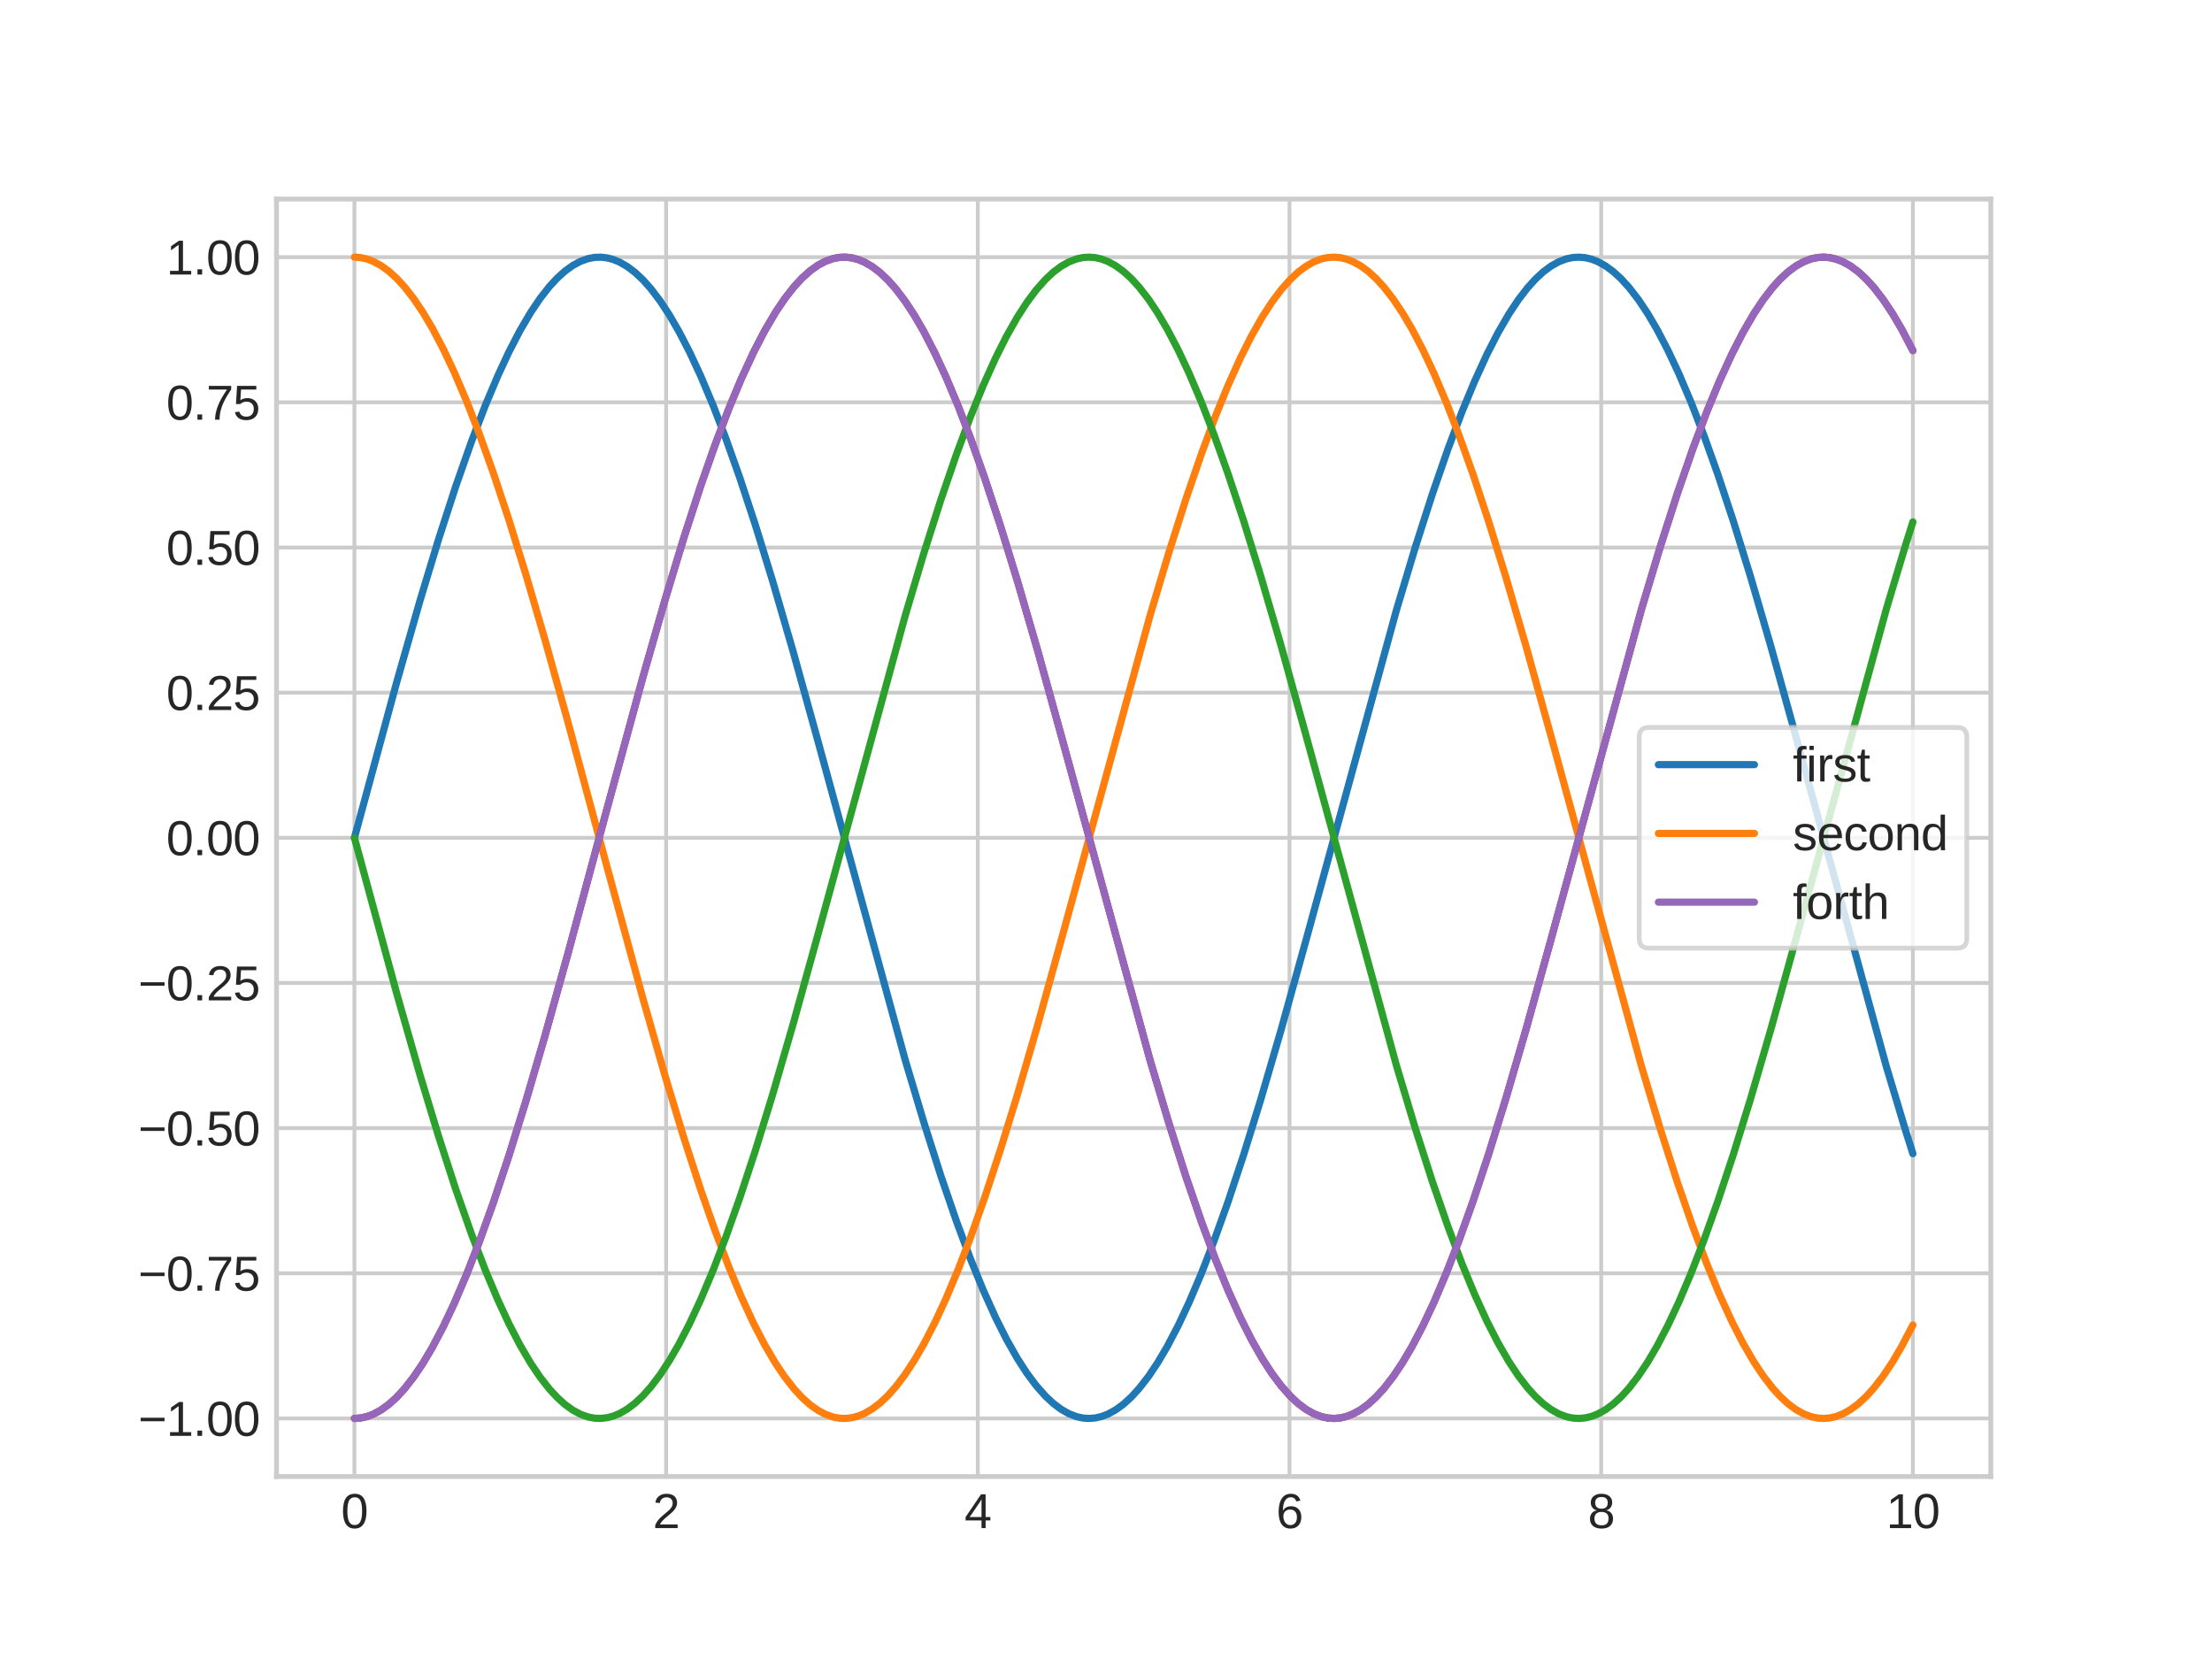 <?xml version="1.0" encoding="utf-8" standalone="no"?>
<!DOCTYPE svg PUBLIC "-//W3C//DTD SVG 1.1//EN"
  "http://www.w3.org/Graphics/SVG/1.1/DTD/svg11.dtd">
<svg xmlns:xlink="http://www.w3.org/1999/xlink" width="460.8pt" height="345.6pt" viewBox="0 0 460.8 345.6" xmlns="http://www.w3.org/2000/svg" version="1.1">
 <defs>
  <style type="text/css">*{stroke-linejoin: round; stroke-linecap: butt}</style>
 </defs>
 <g id="figure_1">
  <g id="patch_1">
   <path d="M 0 345.6 
L 460.8 345.6 
L 460.8 0 
L 0 0 
z
" style="fill: #ffffff"/>
  </g>
  <g id="axes_1">
   <g id="patch_2">
    <path d="M 57.6 307.584 
L 414.72 307.584 
L 414.72 41.472 
L 57.6 41.472 
z
" style="fill: #ffffff"/>
   </g>
   <g id="matplotlib.axis_1">
    <g id="xtick_1">
     <g id="line2d_1">
      <path d="M 73.833 307.584 
L 73.833 41.472 
" clip-path="url(#p8eb5b49bcf)" style="fill: none; stroke: #cccccc; stroke-width: 0.8; stroke-linecap: round"/>
     </g>
     <g id="line2d_2"/>
     <g id="text_1">
      <!-- 0 -->
      <g style="fill: #262626" transform="translate(71.052 318.331) scale(0.1 -0.1)">
       <defs>
        <path id="LiberationSans-30" d="M 3309 2203 
Q 3309 1100 2920 518 
Q 2531 -63 1772 -63 
Q 1013 -63 631 515 
Q 250 1094 250 2203 
Q 250 3338 620 3903 
Q 991 4469 1791 4469 
Q 2569 4469 2939 3897 
Q 3309 3325 3309 2203 
z
M 2738 2203 
Q 2738 3156 2517 3584 
Q 2297 4013 1791 4013 
Q 1272 4013 1045 3591 
Q 819 3169 819 2203 
Q 819 1266 1048 831 
Q 1278 397 1778 397 
Q 2275 397 2506 840 
Q 2738 1284 2738 2203 
z
" transform="scale(0.016)"/>
       </defs>
       <use xlink:href="#LiberationSans-30"/>
      </g>
     </g>
    </g>
    <g id="xtick_2">
     <g id="line2d_3">
      <path d="M 138.764 307.584 
L 138.764 41.472 
" clip-path="url(#p8eb5b49bcf)" style="fill: none; stroke: #cccccc; stroke-width: 0.8; stroke-linecap: round"/>
     </g>
     <g id="line2d_4"/>
     <g id="text_2">
      <!-- 2 -->
      <g style="fill: #262626" transform="translate(135.983 318.331) scale(0.1 -0.1)">
       <defs>
        <path id="LiberationSans-32" d="M 322 0 
L 322 397 
Q 481 763 711 1042 
Q 941 1322 1194 1548 
Q 1447 1775 1695 1969 
Q 1944 2163 2144 2356 
Q 2344 2550 2467 2762 
Q 2591 2975 2591 3244 
Q 2591 3606 2378 3806 
Q 2166 4006 1788 4006 
Q 1428 4006 1195 3811 
Q 963 3616 922 3263 
L 347 3316 
Q 409 3844 795 4156 
Q 1181 4469 1788 4469 
Q 2453 4469 2811 4155 
Q 3169 3841 3169 3263 
Q 3169 3006 3051 2753 
Q 2934 2500 2703 2247 
Q 2472 1994 1819 1463 
Q 1459 1169 1246 933 
Q 1034 697 941 478 
L 3238 478 
L 3238 0 
L 322 0 
z
" transform="scale(0.016)"/>
       </defs>
       <use xlink:href="#LiberationSans-32"/>
      </g>
     </g>
    </g>
    <g id="xtick_3">
     <g id="line2d_5">
      <path d="M 203.695 307.584 
L 203.695 41.472 
" clip-path="url(#p8eb5b49bcf)" style="fill: none; stroke: #cccccc; stroke-width: 0.8; stroke-linecap: round"/>
     </g>
     <g id="line2d_6"/>
     <g id="text_3">
      <!-- 4 -->
      <g style="fill: #262626" transform="translate(200.914 318.331) scale(0.1 -0.1)">
       <defs>
        <path id="LiberationSans-34" d="M 2753 997 
L 2753 0 
L 2222 0 
L 2222 997 
L 147 997 
L 147 1434 
L 2163 4403 
L 2753 4403 
L 2753 1441 
L 3372 1441 
L 3372 997 
L 2753 997 
z
M 2222 3769 
Q 2216 3750 2134 3603 
Q 2053 3456 2013 3397 
L 884 1734 
L 716 1503 
L 666 1441 
L 2222 1441 
L 2222 3769 
z
" transform="scale(0.016)"/>
       </defs>
       <use xlink:href="#LiberationSans-34"/>
      </g>
     </g>
    </g>
    <g id="xtick_4">
     <g id="line2d_7">
      <path d="M 268.625 307.584 
L 268.625 41.472 
" clip-path="url(#p8eb5b49bcf)" style="fill: none; stroke: #cccccc; stroke-width: 0.8; stroke-linecap: round"/>
     </g>
     <g id="line2d_8"/>
     <g id="text_4">
      <!-- 6 -->
      <g style="fill: #262626" transform="translate(265.845 318.331) scale(0.1 -0.1)">
       <defs>
        <path id="LiberationSans-36" d="M 3278 1441 
Q 3278 744 2900 340 
Q 2522 -63 1856 -63 
Q 1113 -63 719 490 
Q 325 1044 325 2100 
Q 325 3244 734 3856 
Q 1144 4469 1900 4469 
Q 2897 4469 3156 3572 
L 2619 3475 
Q 2453 4013 1894 4013 
Q 1413 4013 1148 3564 
Q 884 3116 884 2266 
Q 1038 2550 1316 2698 
Q 1594 2847 1953 2847 
Q 2563 2847 2920 2465 
Q 3278 2084 3278 1441 
z
M 2706 1416 
Q 2706 1894 2472 2153 
Q 2238 2413 1819 2413 
Q 1425 2413 1183 2183 
Q 941 1953 941 1550 
Q 941 1041 1192 716 
Q 1444 391 1838 391 
Q 2244 391 2475 664 
Q 2706 938 2706 1416 
z
" transform="scale(0.016)"/>
       </defs>
       <use xlink:href="#LiberationSans-36"/>
      </g>
     </g>
    </g>
    <g id="xtick_5">
     <g id="line2d_9">
      <path d="M 333.556 307.584 
L 333.556 41.472 
" clip-path="url(#p8eb5b49bcf)" style="fill: none; stroke: #cccccc; stroke-width: 0.8; stroke-linecap: round"/>
     </g>
     <g id="line2d_10"/>
     <g id="text_5">
      <!-- 8 -->
      <g style="fill: #262626" transform="translate(330.776 318.331) scale(0.1 -0.1)">
       <defs>
        <path id="LiberationSans-38" d="M 3281 1228 
Q 3281 619 2893 278 
Q 2506 -63 1781 -63 
Q 1075 -63 676 271 
Q 278 606 278 1222 
Q 278 1653 525 1947 
Q 772 2241 1156 2303 
L 1156 2316 
Q 797 2400 589 2681 
Q 381 2963 381 3341 
Q 381 3844 757 4156 
Q 1134 4469 1769 4469 
Q 2419 4469 2795 4162 
Q 3172 3856 3172 3334 
Q 3172 2956 2962 2675 
Q 2753 2394 2391 2322 
L 2391 2309 
Q 2813 2241 3047 1952 
Q 3281 1663 3281 1228 
z
M 2588 3303 
Q 2588 4050 1769 4050 
Q 1372 4050 1164 3862 
Q 956 3675 956 3303 
Q 956 2925 1170 2726 
Q 1384 2528 1775 2528 
Q 2172 2528 2380 2711 
Q 2588 2894 2588 3303 
z
M 2697 1281 
Q 2697 1691 2453 1898 
Q 2209 2106 1769 2106 
Q 1341 2106 1100 1882 
Q 859 1659 859 1269 
Q 859 359 1788 359 
Q 2247 359 2472 579 
Q 2697 800 2697 1281 
z
" transform="scale(0.016)"/>
       </defs>
       <use xlink:href="#LiberationSans-38"/>
      </g>
     </g>
    </g>
    <g id="xtick_6">
     <g id="line2d_11">
      <path d="M 398.487 307.584 
L 398.487 41.472 
" clip-path="url(#p8eb5b49bcf)" style="fill: none; stroke: #cccccc; stroke-width: 0.8; stroke-linecap: round"/>
     </g>
     <g id="line2d_12"/>
     <g id="text_6">
      <!-- 10 -->
      <g style="fill: #262626" transform="translate(392.926 318.331) scale(0.1 -0.1)">
       <defs>
        <path id="LiberationSans-31" d="M 488 0 
L 488 478 
L 1609 478 
L 1609 3866 
L 616 3156 
L 616 3688 
L 1656 4403 
L 2175 4403 
L 2175 478 
L 3247 478 
L 3247 0 
L 488 0 
z
" transform="scale(0.016)"/>
       </defs>
       <use xlink:href="#LiberationSans-31"/>
       <use xlink:href="#LiberationSans-30" x="55.615"/>
      </g>
     </g>
    </g>
   </g>
   <g id="matplotlib.axis_2">
    <g id="ytick_1">
     <g id="line2d_13">
      <path d="M 57.6 295.488 
L 414.72 295.488 
" clip-path="url(#p8eb5b49bcf)" style="fill: none; stroke: #cccccc; stroke-width: 0.8; stroke-linecap: round"/>
     </g>
     <g id="line2d_14"/>
     <g id="text_7">
      <!-- −1.00 -->
      <g style="fill: #262626" transform="translate(28.798 299.111) scale(0.1 -0.1)">
       <defs>
        <path id="LiberationSans-2212" d="M 316 1900 
L 316 2356 
L 3425 2356 
L 3425 1900 
L 316 1900 
z
" transform="scale(0.016)"/>
        <path id="LiberationSans-2e" d="M 584 0 
L 584 684 
L 1194 684 
L 1194 0 
L 584 0 
z
" transform="scale(0.016)"/>
       </defs>
       <use xlink:href="#LiberationSans-2212"/>
       <use xlink:href="#LiberationSans-31" x="58.398"/>
       <use xlink:href="#LiberationSans-2e" x="114.014"/>
       <use xlink:href="#LiberationSans-30" x="141.797"/>
       <use xlink:href="#LiberationSans-30" x="197.412"/>
      </g>
     </g>
    </g>
    <g id="ytick_2">
     <g id="line2d_15">
      <path d="M 57.6 265.248 
L 414.72 265.248 
" clip-path="url(#p8eb5b49bcf)" style="fill: none; stroke: #cccccc; stroke-width: 0.8; stroke-linecap: round"/>
     </g>
     <g id="line2d_16"/>
     <g id="text_8">
      <!-- −0.75 -->
      <g style="fill: #262626" transform="translate(28.798 268.871) scale(0.1 -0.1)">
       <defs>
        <path id="LiberationSans-37" d="M 3238 3947 
Q 2563 2916 2284 2331 
Q 2006 1747 1867 1178 
Q 1728 609 1728 0 
L 1141 0 
Q 1141 844 1498 1776 
Q 1856 2709 2694 3925 
L 328 3925 
L 328 4403 
L 3238 4403 
L 3238 3947 
z
" transform="scale(0.016)"/>
        <path id="LiberationSans-35" d="M 3291 1434 
Q 3291 738 2877 337 
Q 2463 -63 1728 -63 
Q 1113 -63 734 206 
Q 356 475 256 984 
L 825 1050 
Q 1003 397 1741 397 
Q 2194 397 2450 670 
Q 2706 944 2706 1422 
Q 2706 1838 2448 2094 
Q 2191 2350 1753 2350 
Q 1525 2350 1328 2278 
Q 1131 2206 934 2034 
L 384 2034 
L 531 4403 
L 3034 4403 
L 3034 3925 
L 1044 3925 
L 959 2528 
Q 1325 2809 1869 2809 
Q 2519 2809 2905 2428 
Q 3291 2047 3291 1434 
z
" transform="scale(0.016)"/>
       </defs>
       <use xlink:href="#LiberationSans-2212"/>
       <use xlink:href="#LiberationSans-30" x="58.398"/>
       <use xlink:href="#LiberationSans-2e" x="114.014"/>
       <use xlink:href="#LiberationSans-37" x="141.797"/>
       <use xlink:href="#LiberationSans-35" x="197.412"/>
      </g>
     </g>
    </g>
    <g id="ytick_3">
     <g id="line2d_17">
      <path d="M 57.6 235.008 
L 414.72 235.008 
" clip-path="url(#p8eb5b49bcf)" style="fill: none; stroke: #cccccc; stroke-width: 0.8; stroke-linecap: round"/>
     </g>
     <g id="line2d_18"/>
     <g id="text_9">
      <!-- −0.50 -->
      <g style="fill: #262626" transform="translate(28.798 238.631) scale(0.1 -0.1)">
       <use xlink:href="#LiberationSans-2212"/>
       <use xlink:href="#LiberationSans-30" x="58.398"/>
       <use xlink:href="#LiberationSans-2e" x="114.014"/>
       <use xlink:href="#LiberationSans-35" x="141.797"/>
       <use xlink:href="#LiberationSans-30" x="197.412"/>
      </g>
     </g>
    </g>
    <g id="ytick_4">
     <g id="line2d_19">
      <path d="M 57.6 204.768 
L 414.72 204.768 
" clip-path="url(#p8eb5b49bcf)" style="fill: none; stroke: #cccccc; stroke-width: 0.8; stroke-linecap: round"/>
     </g>
     <g id="line2d_20"/>
     <g id="text_10">
      <!-- −0.25 -->
      <g style="fill: #262626" transform="translate(28.798 208.391) scale(0.1 -0.1)">
       <use xlink:href="#LiberationSans-2212"/>
       <use xlink:href="#LiberationSans-30" x="58.398"/>
       <use xlink:href="#LiberationSans-2e" x="114.014"/>
       <use xlink:href="#LiberationSans-32" x="141.797"/>
       <use xlink:href="#LiberationSans-35" x="197.412"/>
      </g>
     </g>
    </g>
    <g id="ytick_5">
     <g id="line2d_21">
      <path d="M 57.6 174.528 
L 414.72 174.528 
" clip-path="url(#p8eb5b49bcf)" style="fill: none; stroke: #cccccc; stroke-width: 0.8; stroke-linecap: round"/>
     </g>
     <g id="line2d_22"/>
     <g id="text_11">
      <!-- 0.00 -->
      <g style="fill: #262626" transform="translate(34.639 178.151) scale(0.1 -0.1)">
       <use xlink:href="#LiberationSans-30"/>
       <use xlink:href="#LiberationSans-2e" x="55.615"/>
       <use xlink:href="#LiberationSans-30" x="83.398"/>
       <use xlink:href="#LiberationSans-30" x="139.014"/>
      </g>
     </g>
    </g>
    <g id="ytick_6">
     <g id="line2d_23">
      <path d="M 57.6 144.288 
L 414.72 144.288 
" clip-path="url(#p8eb5b49bcf)" style="fill: none; stroke: #cccccc; stroke-width: 0.8; stroke-linecap: round"/>
     </g>
     <g id="line2d_24"/>
     <g id="text_12">
      <!-- 0.25 -->
      <g style="fill: #262626" transform="translate(34.639 147.911) scale(0.1 -0.1)">
       <use xlink:href="#LiberationSans-30"/>
       <use xlink:href="#LiberationSans-2e" x="55.615"/>
       <use xlink:href="#LiberationSans-32" x="83.398"/>
       <use xlink:href="#LiberationSans-35" x="139.014"/>
      </g>
     </g>
    </g>
    <g id="ytick_7">
     <g id="line2d_25">
      <path d="M 57.6 114.048 
L 414.72 114.048 
" clip-path="url(#p8eb5b49bcf)" style="fill: none; stroke: #cccccc; stroke-width: 0.8; stroke-linecap: round"/>
     </g>
     <g id="line2d_26"/>
     <g id="text_13">
      <!-- 0.50 -->
      <g style="fill: #262626" transform="translate(34.639 117.671) scale(0.1 -0.1)">
       <use xlink:href="#LiberationSans-30"/>
       <use xlink:href="#LiberationSans-2e" x="55.615"/>
       <use xlink:href="#LiberationSans-35" x="83.398"/>
       <use xlink:href="#LiberationSans-30" x="139.014"/>
      </g>
     </g>
    </g>
    <g id="ytick_8">
     <g id="line2d_27">
      <path d="M 57.6 83.808 
L 414.72 83.808 
" clip-path="url(#p8eb5b49bcf)" style="fill: none; stroke: #cccccc; stroke-width: 0.8; stroke-linecap: round"/>
     </g>
     <g id="line2d_28"/>
     <g id="text_14">
      <!-- 0.75 -->
      <g style="fill: #262626" transform="translate(34.639 87.431) scale(0.1 -0.1)">
       <use xlink:href="#LiberationSans-30"/>
       <use xlink:href="#LiberationSans-2e" x="55.615"/>
       <use xlink:href="#LiberationSans-37" x="83.398"/>
       <use xlink:href="#LiberationSans-35" x="139.014"/>
      </g>
     </g>
    </g>
    <g id="ytick_9">
     <g id="line2d_29">
      <path d="M 57.6 53.568 
L 414.72 53.568 
" clip-path="url(#p8eb5b49bcf)" style="fill: none; stroke: #cccccc; stroke-width: 0.8; stroke-linecap: round"/>
     </g>
     <g id="line2d_30"/>
     <g id="text_15">
      <!-- 1.00 -->
      <g style="fill: #262626" transform="translate(34.639 57.191) scale(0.1 -0.1)">
       <use xlink:href="#LiberationSans-31"/>
       <use xlink:href="#LiberationSans-2e" x="55.615"/>
       <use xlink:href="#LiberationSans-30" x="83.398"/>
       <use xlink:href="#LiberationSans-30" x="139.014"/>
      </g>
     </g>
    </g>
   </g>
   <g id="line2d_31">
    <path d="M 73.833 174.528 
L 82.607 142.233 
L 87.482 125.159 
L 91.382 112.282 
L 94.956 101.262 
L 98.206 92.011 
L 101.131 84.388 
L 103.731 78.225 
L 106.006 73.337 
L 108.281 68.945 
L 110.555 65.072 
L 112.505 62.179 
L 114.455 59.691 
L 116.08 57.934 
L 117.705 56.469 
L 119.33 55.299 
L 120.955 54.428 
L 122.58 53.858 
L 123.88 53.62 
L 125.179 53.575 
L 126.479 53.724 
L 127.779 54.067 
L 129.079 54.603 
L 130.704 55.543 
L 132.329 56.781 
L 133.954 58.314 
L 135.579 60.138 
L 137.529 62.705 
L 139.479 65.674 
L 141.428 69.037 
L 143.703 73.439 
L 145.978 78.338 
L 148.578 84.513 
L 151.178 91.265 
L 154.103 99.497 
L 157.352 109.354 
L 160.927 120.946 
L 165.152 135.471 
L 170.352 154.228 
L 188.55 220.733 
L 192.45 233.795 
L 196.025 245.024 
L 199.275 254.494 
L 202.2 262.334 
L 204.799 268.708 
L 207.399 274.478 
L 209.674 279.003 
L 211.949 283.014 
L 213.899 286.03 
L 215.849 288.643 
L 217.799 290.845 
L 219.424 292.36 
L 221.048 293.58 
L 222.673 294.501 
L 224.298 295.123 
L 225.598 295.402 
L 226.898 295.488 
L 228.198 295.379 
L 229.498 295.078 
L 230.798 294.582 
L 232.423 293.693 
L 234.048 292.505 
L 235.673 291.022 
L 237.297 289.246 
L 239.247 286.737 
L 241.197 283.824 
L 243.147 280.516 
L 245.422 276.175 
L 247.697 271.335 
L 250.297 265.223 
L 252.896 258.53 
L 255.821 250.359 
L 259.071 240.562 
L 262.646 229.025 
L 266.871 214.552 
L 272.07 195.836 
L 290.919 127.034 
L 294.819 114.046 
L 298.394 102.901 
L 301.643 93.519 
L 304.568 85.766 
L 307.168 79.477 
L 309.768 73.797 
L 312.043 69.355 
L 314.318 65.43 
L 316.267 62.491 
L 318.217 59.956 
L 319.842 58.159 
L 321.467 56.654 
L 323.092 55.443 
L 324.717 54.531 
L 326.342 53.919 
L 327.642 53.647 
L 328.942 53.569 
L 330.242 53.685 
L 331.541 53.994 
L 332.841 54.497 
L 334.466 55.395 
L 336.091 56.593 
L 337.716 58.085 
L 339.341 59.869 
L 341.291 62.389 
L 343.241 65.313 
L 345.191 68.63 
L 347.465 72.983 
L 349.74 77.834 
L 352.34 83.957 
L 354.94 90.661 
L 357.865 98.843 
L 361.115 108.651 
L 364.689 120.198 
L 368.914 134.681 
L 374.114 153.405 
L 392.963 222.194 
L 396.862 235.173 
L 398.487 240.333 
L 398.487 240.333 
" clip-path="url(#p8eb5b49bcf)" style="fill: none; stroke: #1f77b4; stroke-width: 1.5; stroke-linecap: round"/>
   </g>
   <g id="line2d_32">
    <path d="M 73.833 53.568 
L 75.133 53.665 
L 76.433 53.956 
L 77.732 54.44 
L 79.357 55.315 
L 80.982 56.489 
L 82.607 57.959 
L 84.232 59.721 
L 86.182 62.214 
L 88.132 65.112 
L 90.082 68.405 
L 92.357 72.729 
L 94.631 77.553 
L 97.231 83.647 
L 99.831 90.324 
L 102.756 98.478 
L 106.006 108.259 
L 109.58 119.78 
L 113.48 133.099 
L 118.355 150.565 
L 126.479 180.673 
L 133.954 208.079 
L 138.504 223.983 
L 142.403 236.854 
L 145.978 247.869 
L 148.903 256.225 
L 151.828 263.919 
L 154.428 270.151 
L 157.027 275.771 
L 159.302 280.157 
L 161.577 284.024 
L 163.527 286.912 
L 165.477 289.394 
L 167.102 291.147 
L 168.727 292.608 
L 170.352 293.772 
L 171.977 294.639 
L 173.601 295.204 
L 174.901 295.439 
L 176.201 295.48 
L 177.501 295.327 
L 178.801 294.98 
L 180.101 294.441 
L 181.726 293.496 
L 183.351 292.253 
L 184.976 290.716 
L 186.601 288.887 
L 188.55 286.316 
L 190.5 283.341 
L 192.45 279.973 
L 194.725 275.565 
L 197 270.661 
L 199.6 264.48 
L 202.2 257.723 
L 205.124 249.485 
L 208.374 239.623 
L 211.949 228.026 
L 216.174 213.496 
L 221.373 194.735 
L 239.572 128.237 
L 243.472 115.179 
L 247.047 103.956 
L 250.297 94.492 
L 253.221 86.657 
L 255.821 80.289 
L 258.421 74.525 
L 260.696 70.006 
L 262.971 66 
L 264.921 62.99 
L 266.871 60.381 
L 268.82 58.185 
L 270.445 56.675 
L 272.07 55.46 
L 273.695 54.543 
L 275.32 53.926 
L 276.62 53.651 
L 277.92 53.569 
L 279.22 53.681 
L 280.52 53.986 
L 281.82 54.485 
L 283.445 55.379 
L 285.069 56.572 
L 286.694 58.06 
L 288.319 59.839 
L 290.269 62.354 
L 292.219 65.272 
L 294.169 68.585 
L 296.444 72.932 
L 298.719 77.777 
L 301.318 83.895 
L 303.918 90.594 
L 306.843 98.77 
L 310.093 108.573 
L 313.668 120.114 
L 317.892 134.593 
L 323.092 153.313 
L 341.941 222.108 
L 345.841 235.092 
L 349.415 246.231 
L 352.665 255.607 
L 355.59 263.354 
L 358.19 269.637 
L 360.79 275.311 
L 363.065 279.747 
L 365.339 283.666 
L 367.289 286.6 
L 369.239 289.13 
L 370.864 290.922 
L 372.489 292.423 
L 374.114 293.629 
L 375.739 294.537 
L 377.364 295.144 
L 378.664 295.412 
L 379.963 295.487 
L 381.263 295.367 
L 382.563 295.054 
L 383.863 294.548 
L 385.488 293.644 
L 387.113 292.443 
L 388.738 290.946 
L 390.363 289.157 
L 392.313 286.632 
L 394.263 283.703 
L 396.212 280.38 
L 398.487 276.022 
L 398.487 276.022 
" clip-path="url(#p8eb5b49bcf)" style="fill: none; stroke: #ff7f0e; stroke-width: 1.5; stroke-linecap: round"/>
   </g>
   <g id="line2d_33">
    <path d="M 73.833 174.528 
L 82.607 206.823 
L 87.482 223.897 
L 91.382 236.774 
L 94.956 247.794 
L 98.206 257.045 
L 101.131 264.668 
L 103.731 270.831 
L 106.006 275.719 
L 108.281 280.111 
L 110.555 283.984 
L 112.505 286.877 
L 114.455 289.365 
L 116.08 291.122 
L 117.705 292.587 
L 119.33 293.757 
L 120.955 294.628 
L 122.58 295.198 
L 123.88 295.436 
L 125.179 295.481 
L 126.479 295.332 
L 127.779 294.989 
L 129.079 294.453 
L 130.704 293.513 
L 132.329 292.275 
L 133.954 290.742 
L 135.579 288.918 
L 137.529 286.351 
L 139.479 283.382 
L 141.428 280.019 
L 143.703 275.617 
L 145.978 270.718 
L 148.578 264.543 
L 151.178 257.791 
L 154.103 249.559 
L 157.352 239.702 
L 160.927 228.11 
L 165.152 213.585 
L 170.352 194.828 
L 188.55 128.323 
L 192.45 115.261 
L 196.025 104.032 
L 199.275 94.562 
L 202.2 86.722 
L 204.799 80.348 
L 207.399 74.578 
L 209.674 70.053 
L 211.949 66.042 
L 213.899 63.026 
L 215.849 60.413 
L 217.799 58.211 
L 219.424 56.696 
L 221.048 55.476 
L 222.673 54.555 
L 224.298 53.933 
L 225.598 53.654 
L 226.898 53.568 
L 228.198 53.677 
L 229.498 53.978 
L 230.798 54.474 
L 232.423 55.363 
L 234.048 56.551 
L 235.673 58.034 
L 237.297 59.81 
L 239.247 62.319 
L 241.197 65.232 
L 243.147 68.54 
L 245.422 72.881 
L 247.697 77.721 
L 250.297 83.833 
L 252.896 90.526 
L 255.821 98.697 
L 259.071 108.494 
L 262.646 120.031 
L 266.871 134.504 
L 272.07 153.22 
L 290.919 222.022 
L 294.819 235.01 
L 298.394 246.155 
L 301.643 255.537 
L 304.568 263.29 
L 307.168 269.579 
L 309.768 275.259 
L 312.043 279.701 
L 314.318 283.626 
L 316.267 286.565 
L 318.217 289.1 
L 319.842 290.897 
L 321.467 292.402 
L 323.092 293.613 
L 324.717 294.525 
L 326.342 295.137 
L 327.642 295.409 
L 328.942 295.487 
L 330.242 295.371 
L 331.541 295.062 
L 332.841 294.559 
L 334.466 293.661 
L 336.091 292.463 
L 337.716 290.971 
L 339.341 289.187 
L 341.291 286.667 
L 343.241 283.743 
L 345.191 280.426 
L 347.465 276.073 
L 349.74 271.222 
L 352.34 265.099 
L 354.94 258.395 
L 357.865 250.213 
L 361.115 240.405 
L 364.689 228.858 
L 368.914 214.375 
L 374.114 195.651 
L 392.963 126.862 
L 396.862 113.883 
L 398.487 108.723 
L 398.487 108.723 
" clip-path="url(#p8eb5b49bcf)" style="fill: none; stroke: #2ca02c; stroke-width: 1.5; stroke-linecap: round"/>
   </g>
   <g id="line2d_34">
    <path d="M 73.833 295.488 
L 75.133 295.391 
L 76.433 295.1 
L 77.732 294.616 
L 79.357 293.741 
L 80.982 292.567 
L 82.607 291.097 
L 84.232 289.335 
L 86.182 286.842 
L 88.132 283.944 
L 90.082 280.651 
L 92.357 276.327 
L 94.631 271.503 
L 97.231 265.409 
L 99.831 258.732 
L 102.756 250.578 
L 106.006 240.797 
L 109.58 229.276 
L 113.48 215.957 
L 118.355 198.491 
L 126.479 168.383 
L 133.954 140.977 
L 138.504 125.073 
L 142.403 112.202 
L 145.978 101.187 
L 148.903 92.831 
L 151.828 85.137 
L 154.428 78.905 
L 157.027 73.285 
L 159.302 68.899 
L 161.577 65.032 
L 163.527 62.144 
L 165.477 59.662 
L 167.102 57.909 
L 168.727 56.448 
L 170.352 55.284 
L 171.977 54.417 
L 173.601 53.852 
L 174.901 53.617 
L 176.201 53.576 
L 177.501 53.729 
L 178.801 54.076 
L 180.101 54.615 
L 181.726 55.56 
L 183.351 56.803 
L 184.976 58.34 
L 186.601 60.169 
L 188.55 62.74 
L 190.5 65.715 
L 192.45 69.083 
L 194.725 73.491 
L 197 78.395 
L 199.6 84.576 
L 202.2 91.333 
L 205.124 99.571 
L 208.374 109.433 
L 211.949 121.03 
L 216.174 135.56 
L 221.373 154.321 
L 239.572 220.819 
L 243.472 233.877 
L 247.047 245.1 
L 250.297 254.564 
L 253.221 262.399 
L 255.821 268.767 
L 258.421 274.531 
L 260.696 279.05 
L 262.971 283.056 
L 264.921 286.066 
L 266.871 288.675 
L 268.82 290.871 
L 270.445 292.381 
L 272.07 293.596 
L 273.695 294.513 
L 275.32 295.13 
L 276.62 295.405 
L 277.92 295.487 
L 279.22 295.375 
L 280.52 295.07 
L 281.82 294.571 
L 283.445 293.677 
L 285.069 292.484 
L 286.694 290.996 
L 288.319 289.217 
L 290.269 286.702 
L 292.219 283.784 
L 294.169 280.471 
L 296.444 276.124 
L 298.719 271.279 
L 301.318 265.161 
L 303.918 258.462 
L 306.843 250.286 
L 310.093 240.483 
L 313.668 228.942 
L 317.892 214.463 
L 323.092 195.743 
L 341.941 126.948 
L 345.841 113.964 
L 349.415 102.825 
L 352.665 93.449 
L 355.59 85.702 
L 358.19 79.419 
L 360.79 73.745 
L 363.065 69.309 
L 365.339 65.39 
L 367.289 62.456 
L 369.239 59.926 
L 370.864 58.134 
L 372.489 56.633 
L 374.114 55.427 
L 375.739 54.519 
L 377.364 53.912 
L 378.664 53.644 
L 379.963 53.569 
L 381.263 53.689 
L 382.563 54.002 
L 383.863 54.508 
L 385.488 55.412 
L 387.113 56.613 
L 388.738 58.11 
L 390.363 59.899 
L 392.313 62.424 
L 394.263 65.353 
L 396.212 68.676 
L 398.487 73.034 
L 398.487 73.034 
" clip-path="url(#p8eb5b49bcf)" style="fill: none; stroke: #d62728; stroke-width: 1.5; stroke-linecap: round"/>
   </g>
   <g id="line2d_35">
    <path d="M 73.833 295.488 
L 75.133 295.391 
L 76.433 295.1 
L 77.732 294.616 
L 79.357 293.741 
L 80.982 292.567 
L 82.607 291.097 
L 84.232 289.335 
L 86.182 286.842 
L 88.132 283.944 
L 90.082 280.651 
L 92.357 276.327 
L 94.631 271.503 
L 97.231 265.409 
L 99.831 258.732 
L 102.756 250.578 
L 106.006 240.797 
L 109.58 229.276 
L 113.48 215.957 
L 118.355 198.491 
L 126.479 168.383 
L 133.954 140.977 
L 138.504 125.073 
L 142.403 112.202 
L 145.978 101.187 
L 148.903 92.831 
L 151.828 85.137 
L 154.428 78.905 
L 157.027 73.285 
L 159.302 68.899 
L 161.577 65.032 
L 163.527 62.144 
L 165.477 59.662 
L 167.102 57.909 
L 168.727 56.448 
L 170.352 55.284 
L 171.977 54.417 
L 173.601 53.852 
L 174.901 53.617 
L 176.201 53.576 
L 177.501 53.729 
L 178.801 54.076 
L 180.101 54.615 
L 181.726 55.56 
L 183.351 56.803 
L 184.976 58.34 
L 186.601 60.169 
L 188.55 62.74 
L 190.5 65.715 
L 192.45 69.083 
L 194.725 73.491 
L 197 78.395 
L 199.6 84.576 
L 202.2 91.333 
L 205.124 99.571 
L 208.374 109.433 
L 211.949 121.03 
L 216.174 135.56 
L 221.373 154.321 
L 239.572 220.819 
L 243.472 233.877 
L 247.047 245.1 
L 250.297 254.564 
L 253.221 262.399 
L 255.821 268.767 
L 258.421 274.531 
L 260.696 279.05 
L 262.971 283.056 
L 264.921 286.066 
L 266.871 288.675 
L 268.82 290.871 
L 270.445 292.381 
L 272.07 293.596 
L 273.695 294.513 
L 275.32 295.13 
L 276.62 295.405 
L 277.92 295.487 
L 279.22 295.375 
L 280.52 295.07 
L 281.82 294.571 
L 283.445 293.677 
L 285.069 292.484 
L 286.694 290.996 
L 288.319 289.217 
L 290.269 286.702 
L 292.219 283.784 
L 294.169 280.471 
L 296.444 276.124 
L 298.719 271.279 
L 301.318 265.161 
L 303.918 258.462 
L 306.843 250.286 
L 310.093 240.483 
L 313.668 228.942 
L 317.892 214.463 
L 323.092 195.743 
L 341.941 126.948 
L 345.841 113.964 
L 349.415 102.825 
L 352.665 93.449 
L 355.59 85.702 
L 358.19 79.419 
L 360.79 73.745 
L 363.065 69.309 
L 365.339 65.39 
L 367.289 62.456 
L 369.239 59.926 
L 370.864 58.134 
L 372.489 56.633 
L 374.114 55.427 
L 375.739 54.519 
L 377.364 53.912 
L 378.664 53.644 
L 379.963 53.569 
L 381.263 53.689 
L 382.563 54.002 
L 383.863 54.508 
L 385.488 55.412 
L 387.113 56.613 
L 388.738 58.11 
L 390.363 59.899 
L 392.313 62.424 
L 394.263 65.353 
L 396.212 68.676 
L 398.487 73.034 
L 398.487 73.034 
" clip-path="url(#p8eb5b49bcf)" style="fill: none; stroke: #9467bd; stroke-width: 1.5; stroke-linecap: round"/>
   </g>
   <g id="patch_3">
    <path d="M 57.6 307.584 
L 57.6 41.472 
" style="fill: none; stroke: #cccccc; stroke-linejoin: miter; stroke-linecap: square"/>
   </g>
   <g id="patch_4">
    <path d="M 414.72 307.584 
L 414.72 41.472 
" style="fill: none; stroke: #cccccc; stroke-linejoin: miter; stroke-linecap: square"/>
   </g>
   <g id="patch_5">
    <path d="M 57.6 307.584 
L 414.72 307.584 
" style="fill: none; stroke: #cccccc; stroke-linejoin: miter; stroke-linecap: square"/>
   </g>
   <g id="patch_6">
    <path d="M 57.6 41.472 
L 414.72 41.472 
" style="fill: none; stroke: #cccccc; stroke-linejoin: miter; stroke-linecap: square"/>
   </g>
   <g id="legend_1">
    <g id="patch_7">
     <path d="M 343.476 197.511 
L 407.72 197.511 
Q 409.72 197.511 409.72 195.511 
L 409.72 153.545 
Q 409.72 151.545 407.72 151.545 
L 343.476 151.545 
Q 341.476 151.545 341.476 153.545 
L 341.476 195.511 
Q 341.476 197.511 343.476 197.511 
z
" style="fill: #ffffff; opacity: 0.8; stroke: #cccccc; stroke-linejoin: miter"/>
    </g>
    <g id="line2d_36">
     <path d="M 345.476 159.292 
L 355.476 159.292 
L 365.476 159.292 
" style="fill: none; stroke: #1f77b4; stroke-width: 1.5; stroke-linecap: round"/>
    </g>
    <g id="text_16">
     <!-- first -->
     <g style="fill: #262626" transform="translate(373.476 162.792) scale(0.1 -0.1)">
      <defs>
       <path id="LiberationSans-66" d="M 1128 2972 
L 1128 0 
L 566 0 
L 566 2972 
L 91 2972 
L 91 3381 
L 566 3381 
L 566 3763 
Q 566 4225 769 4428 
Q 972 4631 1391 4631 
Q 1625 4631 1788 4594 
L 1788 4166 
Q 1647 4191 1538 4191 
Q 1322 4191 1225 4081 
Q 1128 3972 1128 3684 
L 1128 3381 
L 1788 3381 
L 1788 2972 
L 1128 2972 
z
" transform="scale(0.016)"/>
       <path id="LiberationSans-69" d="M 428 4100 
L 428 4638 
L 991 4638 
L 991 4100 
L 428 4100 
z
M 428 0 
L 428 3381 
L 991 3381 
L 991 0 
L 428 0 
z
" transform="scale(0.016)"/>
       <path id="LiberationSans-72" d="M 444 0 
L 444 2594 
Q 444 2950 425 3381 
L 956 3381 
Q 981 2806 981 2691 
L 994 2691 
Q 1128 3125 1303 3284 
Q 1478 3444 1797 3444 
Q 1909 3444 2025 3413 
L 2025 2897 
Q 1913 2928 1725 2928 
Q 1375 2928 1190 2626 
Q 1006 2325 1006 1763 
L 1006 0 
L 444 0 
z
" transform="scale(0.016)"/>
       <path id="LiberationSans-73" d="M 2969 934 
Q 2969 456 2608 196 
Q 2247 -63 1597 -63 
Q 966 -63 623 145 
Q 281 353 178 794 
L 675 891 
Q 747 619 972 492 
Q 1197 366 1597 366 
Q 2025 366 2223 497 
Q 2422 628 2422 891 
Q 2422 1091 2284 1216 
Q 2147 1341 1841 1422 
L 1438 1528 
Q 953 1653 748 1773 
Q 544 1894 428 2066 
Q 313 2238 313 2488 
Q 313 2950 642 3192 
Q 972 3434 1603 3434 
Q 2163 3434 2492 3237 
Q 2822 3041 2909 2606 
L 2403 2544 
Q 2356 2769 2151 2889 
Q 1947 3009 1603 3009 
Q 1222 3009 1040 2893 
Q 859 2778 859 2544 
Q 859 2400 934 2306 
Q 1009 2213 1156 2147 
Q 1303 2081 1775 1966 
Q 2222 1853 2419 1758 
Q 2616 1663 2730 1547 
Q 2844 1431 2906 1279 
Q 2969 1128 2969 934 
z
" transform="scale(0.016)"/>
       <path id="LiberationSans-74" d="M 1731 25 
Q 1453 -50 1163 -50 
Q 488 -50 488 716 
L 488 2972 
L 97 2972 
L 97 3381 
L 509 3381 
L 675 4138 
L 1050 4138 
L 1050 3381 
L 1675 3381 
L 1675 2972 
L 1050 2972 
L 1050 838 
Q 1050 594 1129 495 
Q 1209 397 1406 397 
Q 1519 397 1731 441 
L 1731 25 
z
" transform="scale(0.016)"/>
      </defs>
      <use xlink:href="#LiberationSans-66"/>
      <use xlink:href="#LiberationSans-69" x="27.783"/>
      <use xlink:href="#LiberationSans-72" x="50"/>
      <use xlink:href="#LiberationSans-73" x="83.301"/>
      <use xlink:href="#LiberationSans-74" x="133.301"/>
     </g>
    </g>
    <g id="line2d_37">
     <path d="M 345.476 173.614 
L 355.476 173.614 
L 365.476 173.614 
" style="fill: none; stroke: #ff7f0e; stroke-width: 1.5; stroke-linecap: round"/>
    </g>
    <g id="text_17">
     <!-- second -->
     <g style="fill: #262626" transform="translate(373.476 177.114) scale(0.1 -0.1)">
      <defs>
       <path id="LiberationSans-65" d="M 863 1572 
Q 863 991 1103 675 
Q 1344 359 1806 359 
Q 2172 359 2392 506 
Q 2613 653 2691 878 
L 3184 738 
Q 2881 -63 1806 -63 
Q 1056 -63 664 384 
Q 272 831 272 1713 
Q 272 2550 664 2997 
Q 1056 3444 1784 3444 
Q 3275 3444 3275 1647 
L 3275 1572 
L 863 1572 
z
M 2694 2003 
Q 2647 2538 2422 2783 
Q 2197 3028 1775 3028 
Q 1366 3028 1127 2754 
Q 888 2481 869 2003 
L 2694 2003 
z
" transform="scale(0.016)"/>
       <path id="LiberationSans-63" d="M 859 1706 
Q 859 1031 1071 706 
Q 1284 381 1713 381 
Q 2013 381 2214 543 
Q 2416 706 2463 1044 
L 3031 1006 
Q 2966 519 2616 228 
Q 2266 -63 1728 -63 
Q 1019 -63 645 385 
Q 272 834 272 1694 
Q 272 2547 647 2995 
Q 1022 3444 1722 3444 
Q 2241 3444 2583 3175 
Q 2925 2906 3013 2434 
L 2434 2391 
Q 2391 2672 2212 2837 
Q 2034 3003 1706 3003 
Q 1259 3003 1059 2706 
Q 859 2409 859 1706 
z
" transform="scale(0.016)"/>
       <path id="LiberationSans-6f" d="M 3291 1694 
Q 3291 806 2900 371 
Q 2509 -63 1766 -63 
Q 1025 -63 647 389 
Q 269 841 269 1694 
Q 269 3444 1784 3444 
Q 2559 3444 2925 3017 
Q 3291 2591 3291 1694 
z
M 2700 1694 
Q 2700 2394 2492 2711 
Q 2284 3028 1794 3028 
Q 1300 3028 1079 2704 
Q 859 2381 859 1694 
Q 859 1025 1076 689 
Q 1294 353 1759 353 
Q 2266 353 2483 678 
Q 2700 1003 2700 1694 
z
" transform="scale(0.016)"/>
       <path id="LiberationSans-6e" d="M 2578 0 
L 2578 2144 
Q 2578 2478 2512 2662 
Q 2447 2847 2303 2928 
Q 2159 3009 1881 3009 
Q 1475 3009 1240 2731 
Q 1006 2453 1006 1959 
L 1006 0 
L 444 0 
L 444 2659 
Q 444 3250 425 3381 
L 956 3381 
Q 959 3366 962 3297 
Q 966 3228 970 3139 
Q 975 3050 981 2803 
L 991 2803 
Q 1184 3153 1439 3298 
Q 1694 3444 2072 3444 
Q 2628 3444 2886 3167 
Q 3144 2891 3144 2253 
L 3144 0 
L 2578 0 
z
" transform="scale(0.016)"/>
       <path id="LiberationSans-64" d="M 2566 544 
Q 2409 219 2151 78 
Q 1894 -63 1513 -63 
Q 872 -63 570 368 
Q 269 800 269 1675 
Q 269 3444 1513 3444 
Q 1897 3444 2153 3303 
Q 2409 3163 2566 2856 
L 2572 2856 
L 2566 3234 
L 2566 4638 
L 3128 4638 
L 3128 697 
Q 3128 169 3147 0 
L 2609 0 
Q 2600 50 2589 231 
Q 2578 413 2578 544 
L 2566 544 
z
M 859 1694 
Q 859 984 1046 678 
Q 1234 372 1656 372 
Q 2134 372 2350 703 
Q 2566 1034 2566 1731 
Q 2566 2403 2350 2715 
Q 2134 3028 1663 3028 
Q 1238 3028 1048 2714 
Q 859 2400 859 1694 
z
" transform="scale(0.016)"/>
      </defs>
      <use xlink:href="#LiberationSans-73"/>
      <use xlink:href="#LiberationSans-65" x="50"/>
      <use xlink:href="#LiberationSans-63" x="105.615"/>
      <use xlink:href="#LiberationSans-6f" x="155.615"/>
      <use xlink:href="#LiberationSans-6e" x="211.23"/>
      <use xlink:href="#LiberationSans-64" x="266.846"/>
     </g>
    </g>
    <g id="line2d_38">
     <path d="M 345.476 187.936 
L 355.476 187.936 
L 365.476 187.936 
" style="fill: none; stroke: #9467bd; stroke-width: 1.5; stroke-linecap: round"/>
    </g>
    <g id="text_18">
     <!-- forth -->
     <g style="fill: #262626" transform="translate(373.476 191.436) scale(0.1 -0.1)">
      <defs>
       <path id="LiberationSans-68" d="M 991 2803 
Q 1172 3134 1426 3289 
Q 1681 3444 2072 3444 
Q 2622 3444 2883 3170 
Q 3144 2897 3144 2253 
L 3144 0 
L 2578 0 
L 2578 2144 
Q 2578 2500 2512 2673 
Q 2447 2847 2297 2928 
Q 2147 3009 1881 3009 
Q 1484 3009 1245 2734 
Q 1006 2459 1006 1994 
L 1006 0 
L 444 0 
L 444 4638 
L 1006 4638 
L 1006 3431 
Q 1006 3241 995 3037 
Q 984 2834 981 2803 
L 991 2803 
z
" transform="scale(0.016)"/>
      </defs>
      <use xlink:href="#LiberationSans-66"/>
      <use xlink:href="#LiberationSans-6f" x="27.783"/>
      <use xlink:href="#LiberationSans-72" x="83.398"/>
      <use xlink:href="#LiberationSans-74" x="116.699"/>
      <use xlink:href="#LiberationSans-68" x="144.482"/>
     </g>
    </g>
   </g>
  </g>
 </g>
 <defs>
  <clipPath id="p8eb5b49bcf">
   <rect x="57.6" y="41.472" width="357.12" height="266.112"/>
  </clipPath>
 </defs>
</svg>
